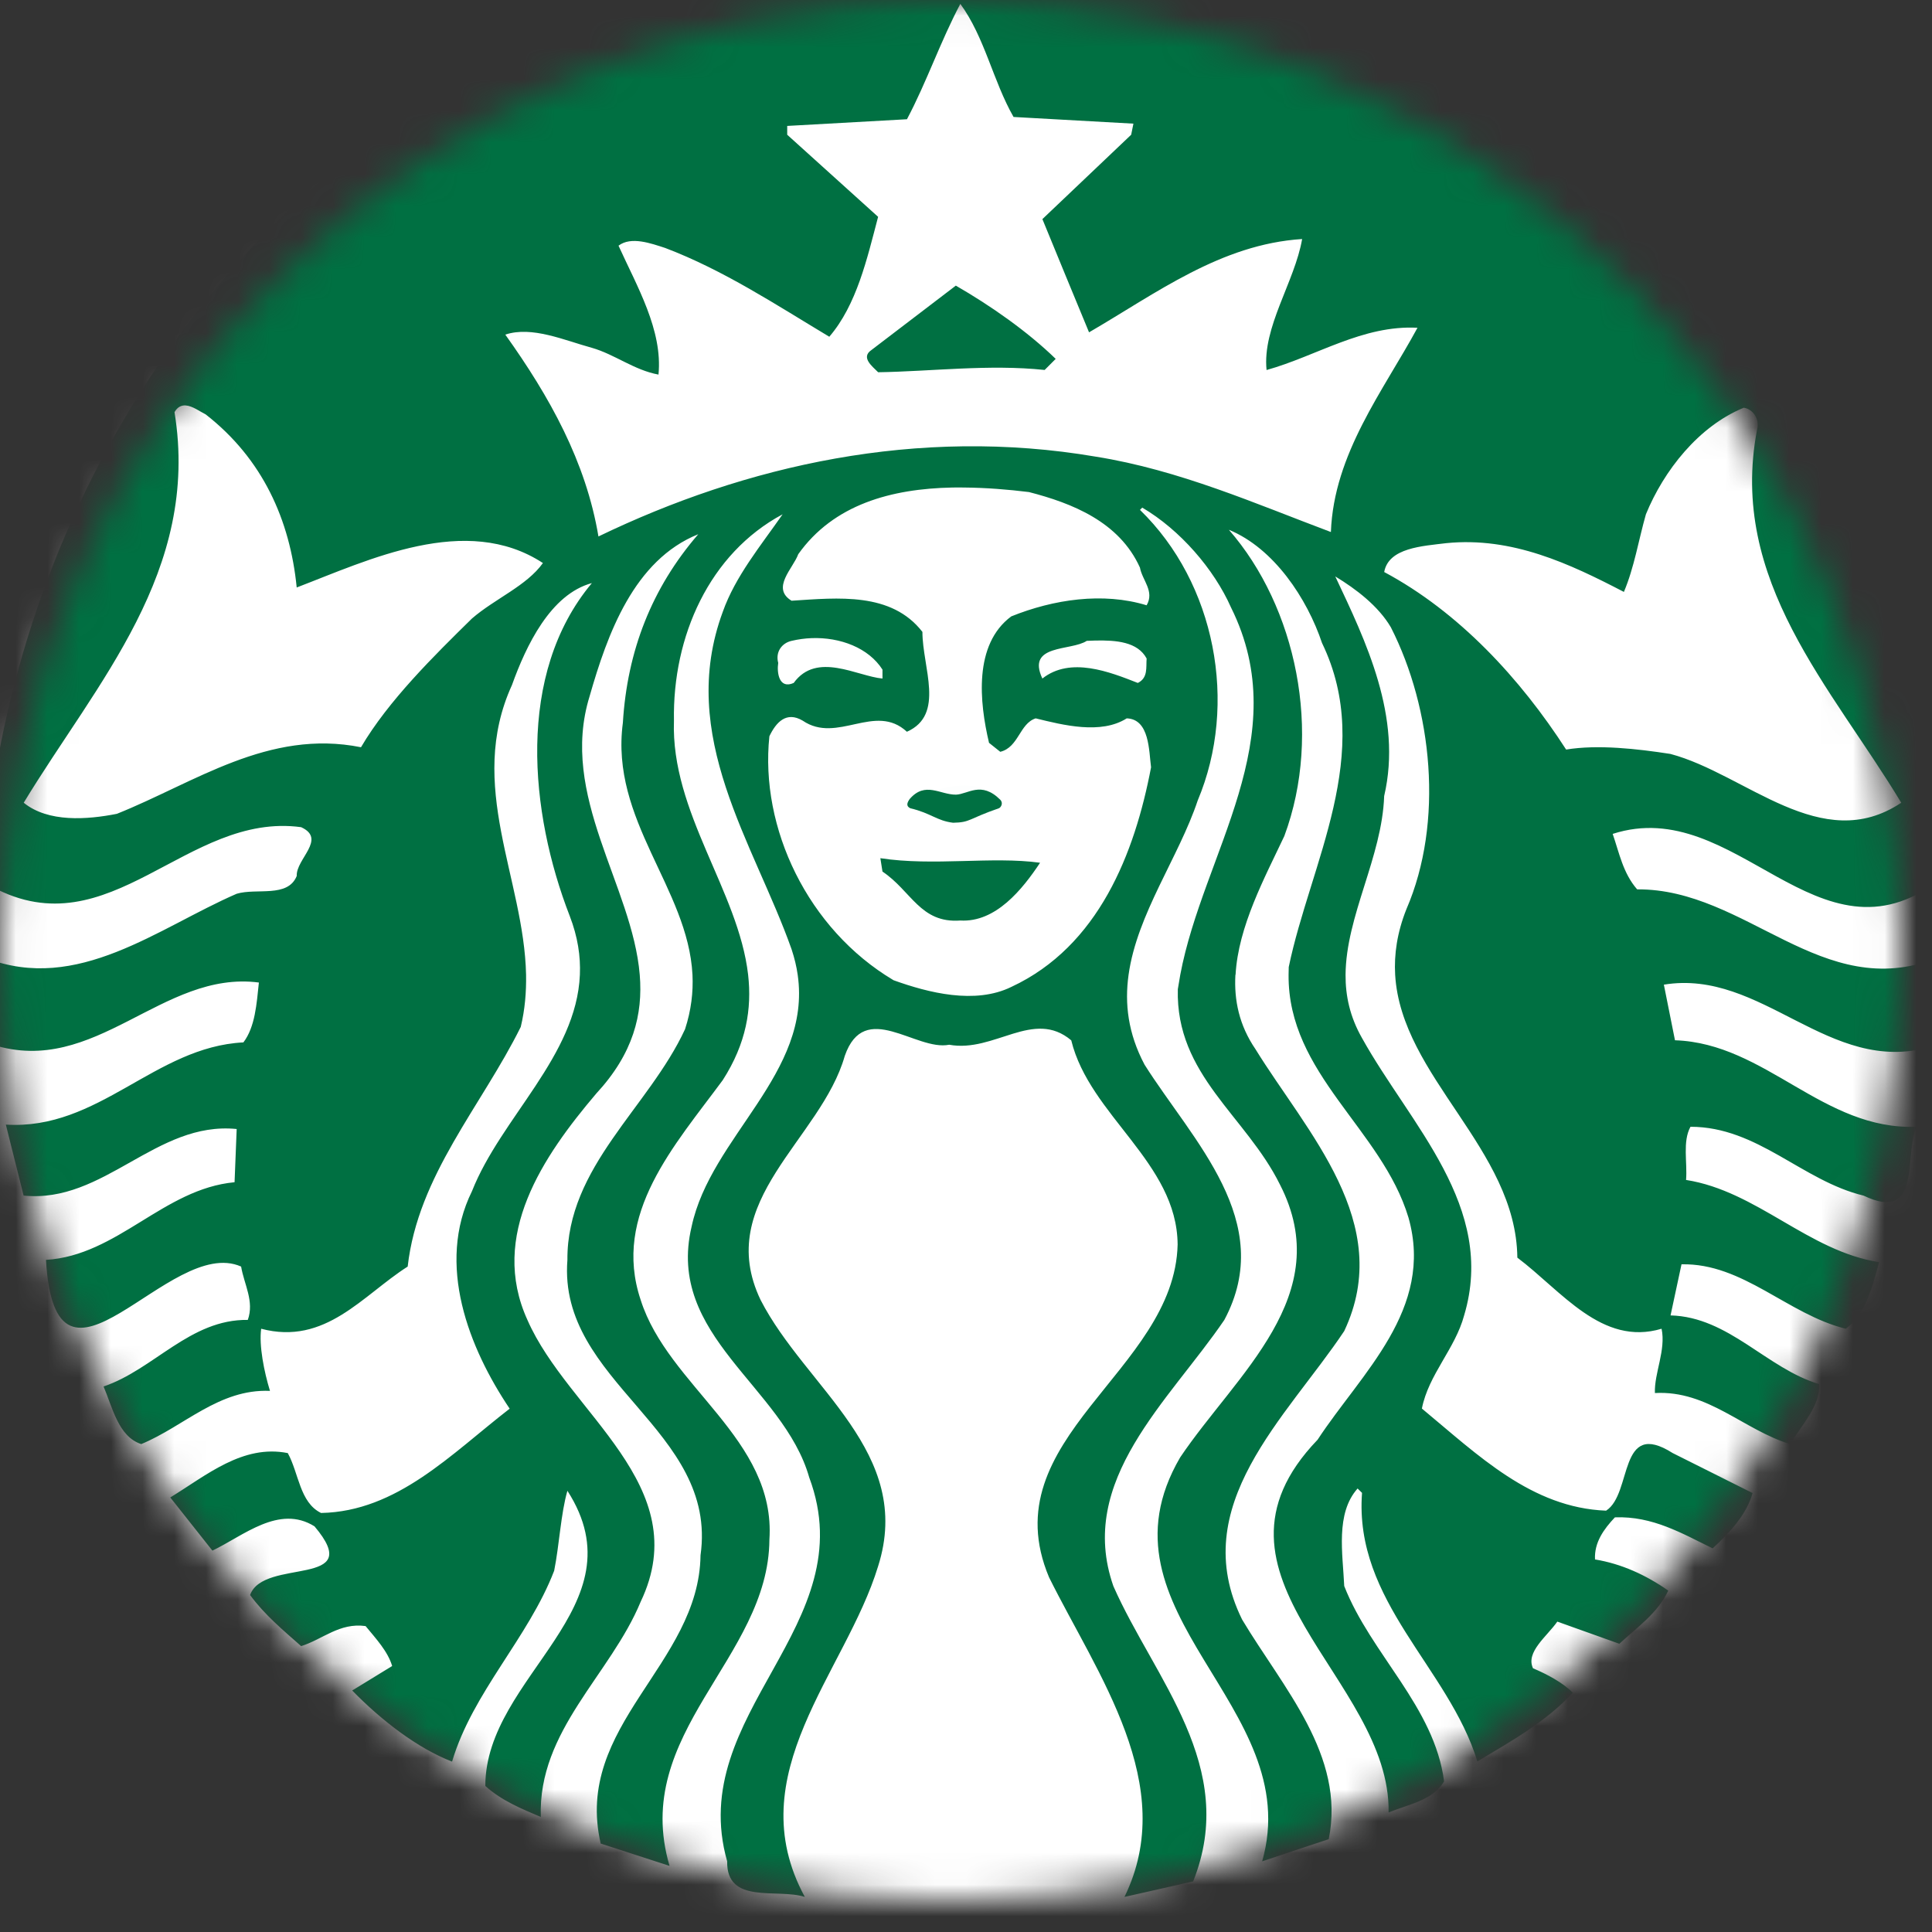 <svg width="61" height="61" viewBox="0 0 61 61" fill="none" xmlns="http://www.w3.org/2000/svg">
<rect x="0" y="0" width="61" height="61" fill="#333333" stroke="none"/>
<mask id="mask0" mask-type="alpha" maskUnits="userSpaceOnUse" x="0" y="0" width="61" height="61">
<circle cx="30.006" cy="30.003" r="30" fill="#888888"/>
</mask>
<g mask="url(#mask0)">
<rect width="62.457" height="62.778" transform="translate(-0.79 -2.142)" fill="white"/>
<path d="M61.668 29.247C61.668 46.583 47.686 60.636 30.439 60.636C13.192 60.636 -0.79 46.583 -0.79 29.247C-0.79 11.912 13.192 -2.142 30.439 -2.142C47.686 -2.142 61.668 11.912 61.668 29.247Z" fill="white"/>
<path d="M30.179 9.018C31.278 9.651 32.444 10.467 33.332 11.331L32.983 11.681C31.231 11.495 29.386 11.728 27.726 11.753C27.541 11.566 27.168 11.286 27.515 11.051L30.179 9.018ZM61.152 30.777C61.175 31.568 61.25 32.247 60.941 33.056C57.741 33.966 55.639 30.578 52.534 31.089L52.885 32.845C55.758 32.94 57.552 35.694 60.52 35.576C60.098 36.418 60.708 38.637 58.84 37.75C56.901 37.284 55.499 35.576 53.374 35.576C53.118 36.047 53.28 36.699 53.235 37.255C55.477 37.607 57.089 39.502 59.33 39.851C59.119 40.621 58.91 41.484 58.279 41.953C56.456 41.51 55.032 39.873 53.091 39.919L52.745 41.532C54.59 41.58 55.781 43.211 57.439 43.701C57.485 44.381 56.877 44.989 56.526 45.596C55.055 45.154 53.932 43.89 52.251 43.983C52.228 43.35 52.604 42.631 52.462 41.953C50.574 42.515 49.307 40.76 47.908 39.708C47.867 36.264 44.241 34.004 44.05 30.777C44.013 30.134 44.111 29.447 44.404 28.709C45.596 25.954 45.222 22.376 43.915 19.807C43.518 19.131 42.814 18.597 42.159 18.2C43.118 20.233 44.287 22.635 43.703 25.134C43.636 27.064 42.497 28.917 42.484 30.777C42.48 31.441 42.621 32.104 43.003 32.774C44.522 35.51 47.255 38.1 46.228 41.531C45.945 42.585 45.103 43.401 44.894 44.473C46.671 45.945 48.351 47.604 50.71 47.697C51.55 47.161 51.083 44.781 52.812 45.878L55.336 47.141C55.152 47.816 54.586 48.422 54.074 48.887C53.116 48.421 52.182 47.862 50.988 47.908C50.636 48.282 50.333 48.701 50.36 49.237C51.2 49.375 51.971 49.73 52.673 50.221C52.347 50.923 51.712 51.363 51.128 51.9L49.17 51.2C48.843 51.668 48.164 52.16 48.402 52.673C48.844 52.862 49.334 53.118 49.659 53.446C48.795 54.38 47.7 54.981 46.646 55.615C45.738 52.648 42.747 50.567 43.004 47.135L42.864 46.997C42.161 47.787 42.396 49.051 42.442 50.077C43.283 52.227 45.29 53.887 45.595 56.244C45.243 56.85 44.451 56.971 43.843 57.228C43.914 52.978 37.468 49.755 41.601 45.457C42.98 43.352 45.29 41.343 44.471 38.445C43.631 35.648 40.659 33.914 40.685 30.777L40.69 30.533C41.367 27.262 43.423 23.781 41.741 20.302C41.272 18.902 40.225 17.311 38.8 16.727C40.924 19.158 41.766 23.125 40.551 26.396C39.938 27.698 39.095 29.248 39.011 30.778H39.006C38.961 31.577 39.124 32.371 39.639 33.125C41.252 35.742 44.053 38.616 42.442 42.026C40.62 44.758 37.444 47.537 39.218 51.135C40.502 53.283 42.489 55.427 41.953 58.069L39.851 58.769C41.253 53.842 34.385 50.947 37.26 46.018C39.035 43.379 42.209 40.903 40.412 37.4C39.338 35.23 37.118 33.945 37.188 31.233L37.265 30.778C37.988 26.931 40.912 23.29 38.867 19.179C38.33 17.966 37.257 16.728 36.065 16.027L35.993 16.099C38.376 18.411 39.102 22.216 37.816 25.274C37.217 27.068 35.901 28.855 35.633 30.778C35.506 31.685 35.613 32.624 36.137 33.614C37.655 36.018 40.317 38.568 38.656 41.676C36.907 44.243 33.986 46.74 35.153 50.079C36.438 52.999 39.121 55.781 37.672 59.403L35.503 59.893C37.231 56.363 34.64 52.861 33.122 49.801C31.276 45.409 37.089 43.307 37.182 39.292C37.16 36.7 34.405 35.229 33.823 32.847C32.631 31.841 31.395 33.247 29.969 32.986C28.917 33.197 27.301 31.537 26.673 33.337C25.925 35.975 22.517 37.914 24.014 41.043C25.44 43.823 28.869 45.857 27.724 49.455C26.698 52.816 23.309 56.016 25.411 59.893C24.547 59.613 22.935 60.148 22.959 58.769C21.628 54.075 27.302 51.34 25.55 46.648C24.734 43.774 21.018 42.186 21.836 38.73C22.441 35.884 25.634 33.895 25.186 30.778C25.149 30.517 25.085 30.25 24.993 29.972C23.802 26.608 21.37 23.244 22.82 19.319C23.217 18.198 24.012 17.24 24.71 16.238C22.398 17.476 21.231 20.092 21.279 22.754C21.178 25.649 23.317 28.129 23.621 30.778C23.741 31.847 23.566 32.942 22.82 34.103C21.302 36.162 19.319 38.332 20.228 41.042C21.093 43.776 24.503 45.432 24.293 48.61C24.27 52.369 19.902 54.709 21.14 58.913L18.966 58.208C18.102 54.472 22.073 52.561 22.118 49.105C22.68 45.13 17.61 43.655 17.915 39.781C17.893 36.837 20.484 34.972 21.629 32.496C21.825 31.894 21.89 31.324 21.864 30.778C21.724 28.041 19.257 25.9 19.666 22.822C19.804 20.556 20.575 18.57 22.047 16.867C20.016 17.683 19.177 20.02 18.616 21.983C17.642 25.129 19.966 27.959 20.199 30.779C20.302 32.023 19.998 33.261 18.827 34.526C17.144 36.509 15.438 39.011 16.653 41.676C17.939 44.617 21.981 46.906 20.228 50.573C19.271 52.886 16.981 54.636 17.075 57.368C16.469 57.111 15.839 56.855 15.323 56.389C15.323 52.91 20.273 50.736 17.915 47.069C17.706 47.793 17.661 48.776 17.497 49.594C16.679 51.72 14.928 53.422 14.273 55.62C13.177 55.198 12.031 54.309 11.12 53.375L12.382 52.602C12.242 52.134 11.869 51.738 11.543 51.341C10.723 51.225 10.184 51.763 9.508 51.974C8.925 51.459 8.361 50.992 7.896 50.361C8.315 49.168 11.589 50.155 9.93 48.192C8.81 47.492 7.686 48.492 6.706 48.959L5.376 47.28C6.521 46.58 7.662 45.597 9.086 45.879C9.436 46.511 9.461 47.44 10.137 47.77C12.543 47.723 14.248 45.903 16.092 44.477C14.807 42.565 13.76 39.924 14.902 37.61C15.817 35.292 18.201 33.34 18.309 30.777C18.334 30.194 18.243 29.58 17.988 28.92C16.727 25.672 16.282 21.284 18.688 18.41C17.38 18.762 16.609 20.392 16.164 21.63C14.718 24.801 16.547 27.738 16.61 30.777C16.619 31.323 16.575 31.871 16.442 32.423C15.204 34.922 13.197 37.114 12.872 39.99C11.446 40.899 10.276 42.489 8.246 41.953C8.174 42.489 8.338 43.307 8.524 43.915C6.914 43.847 5.816 45.034 4.46 45.595C3.737 45.363 3.549 44.429 3.27 43.776C4.857 43.24 6.002 41.649 7.824 41.674C8.035 41.087 7.706 40.55 7.613 39.99C5.346 38.983 1.753 44.963 1.451 39.779C3.716 39.639 5.163 37.536 7.406 37.327L7.473 35.647C4.928 35.39 3.29 38.007 0.745 37.749L0.184 35.508C3.128 35.692 4.881 33.054 7.685 32.912C8.057 32.422 8.102 31.698 8.174 31.022C5.114 30.623 3.014 34.014 -0.233 32.984C-0.233 32.984 -0.345 31.573 -0.406 30.777H-0.402C-0.424 30.466 -0.445 30.249 -0.445 30.249C2.451 31.373 4.996 29.293 7.473 28.219C8.103 28.03 9.086 28.357 9.369 27.657C9.344 27.12 10.324 26.492 9.508 26.117C5.886 25.625 3.48 29.994 -0.234 28.008L-0.512 27.446C0.26 16.89 6.213 6.685 16.092 1.663C20.093 -0.624 25.064 -1.789 30.076 -1.83C36.126 -1.881 42.239 -0.294 46.786 2.925C51.202 5.634 55.426 10.098 57.718 14.629C59.911 18.6 60.92 23.055 61.221 27.798C57.39 30.693 54.819 25.07 50.918 26.329C51.128 26.937 51.244 27.567 51.69 28.08C55.148 28.056 57.529 31.677 61.149 30.25L61.152 30.777ZM17.142 17.777C14.713 16.188 11.632 17.684 9.368 18.549C9.158 16.423 8.294 14.486 6.494 13.084C6.319 12.998 6.078 12.815 5.86 12.801C5.73 12.793 5.606 12.845 5.51 13.012C6.326 18.033 3.062 21.536 0.749 25.345C1.52 25.974 2.757 25.88 3.691 25.695C6.143 24.715 8.478 23.008 11.398 23.593C12.261 22.122 13.712 20.697 14.901 19.529C15.628 18.9 16.626 18.5 17.142 17.777ZM24.571 20.93C24.524 21.233 24.594 21.771 25.06 21.563C25.785 20.559 27.069 21.354 27.863 21.424V21.142C27.427 20.458 26.532 20.114 25.622 20.148C25.412 20.156 25.198 20.186 24.993 20.234C24.689 20.302 24.477 20.58 24.571 20.93ZM35.992 17.921C35.34 16.473 33.845 15.886 32.488 15.536C31.823 15.454 31.133 15.399 30.449 15.393C30.32 15.391 30.192 15.39 30.065 15.393C28.15 15.431 26.321 15.923 25.203 17.499C25.043 17.944 24.337 18.568 24.992 18.967C26.464 18.873 28.143 18.688 29.124 19.951C29.124 21.074 29.849 22.567 28.634 23.104C27.629 22.172 26.437 23.5 25.343 22.753C24.828 22.449 24.503 22.804 24.292 23.247C23.988 26.143 25.504 29.338 28.212 30.949C29.31 31.345 30.786 31.722 31.932 31.16C34.688 29.877 35.829 26.936 36.343 24.226C36.274 23.71 36.298 22.706 35.575 22.681C34.758 23.198 33.566 22.893 32.7 22.681C32.188 22.846 32.165 23.595 31.582 23.737L31.227 23.454C30.923 22.172 30.736 20.349 31.928 19.462C33.261 18.924 34.825 18.689 36.203 19.111C36.461 18.668 36.063 18.319 35.992 17.921ZM34.586 20.224C34.493 20.227 34.403 20.231 34.312 20.234C33.822 20.561 32.396 20.326 32.911 21.424C33.799 20.722 35.037 21.214 35.925 21.563C36.253 21.4 36.181 21.073 36.203 20.791C35.918 20.261 35.237 20.211 34.586 20.224ZM44.755 10.349C43.026 10.257 41.578 11.239 39.99 11.683C39.851 10.331 40.878 8.903 41.113 7.547C38.544 7.712 36.51 9.258 34.385 10.493C33.893 9.305 33.4 8.11 32.912 6.918L35.715 4.254L35.786 3.904L32.001 3.693C31.349 2.55 31.091 1.174 30.321 0.123C29.69 1.314 29.266 2.574 28.636 3.765L24.855 3.976V4.254L27.725 6.846C27.374 8.178 27.048 9.625 26.184 10.632C24.503 9.624 22.845 8.528 21.002 7.829C20.558 7.686 19.926 7.453 19.529 7.757C20.112 9.042 20.928 10.424 20.791 11.827C20.02 11.685 19.413 11.19 18.689 10.982C17.823 10.746 16.794 10.284 15.954 10.565C17.355 12.526 18.499 14.578 18.895 16.938C23.545 14.694 28.968 13.459 34.597 14.418C37.236 14.838 39.662 15.913 42.021 16.798C42.113 14.324 43.678 12.336 44.755 10.349ZM52.74 23.804C55.12 24.434 57.509 27.028 60.029 25.345C57.834 21.702 54.566 18.338 55.475 13.574C55.57 13.249 55.36 12.919 55.058 12.873C53.633 13.455 52.531 14.858 51.967 16.238C51.735 17.053 51.598 17.92 51.272 18.689C49.565 17.801 47.745 16.941 45.666 17.149C44.917 17.242 43.842 17.292 43.704 18.061C46.063 19.322 48.002 21.425 49.448 23.666C50.455 23.502 51.689 23.642 52.74 23.804ZM27.796 27.096L27.863 27.519C28.775 28.127 29.056 29.157 30.32 29.064C31.44 29.13 32.281 28.08 32.839 27.24C31.323 27.031 29.478 27.355 27.796 27.096ZM29.057 25.206C29.103 25.393 28.942 25.673 29.196 25.768C29.944 25.605 31.298 26.165 31.715 25.278C31.424 24.951 30.948 24.803 30.449 24.803C29.95 24.803 29.432 24.949 29.057 25.206Z" fill="#007042"/>
<path opacity="0.99" d="M27.797 24.395H32.918V26.499H27.797V24.395Z" fill="white"/>
<path d="M28.743 25.52C29.405 25.677 29.569 25.912 30.092 25.977C30.648 25.967 30.567 25.854 31.537 25.52C31.601 25.497 31.688 25.357 31.58 25.249C30.978 24.651 30.562 25.078 30.184 25.09C29.683 25.095 29.214 24.661 28.724 25.225C28.641 25.34 28.598 25.453 28.743 25.52Z" fill="#007042"/>
<path d="M52.938 60.044V57.047H51.868V56.437H54.734V57.047H53.666V60.044H52.938Z" fill="#007042"/>
<path d="M55.197 60.042V56.435H56.286L56.941 58.896L57.588 56.435H58.68V60.042H58.004V57.203L57.288 60.042H56.587L55.873 57.203V60.042H55.197Z" fill="#007042"/>
</g>
</svg>
